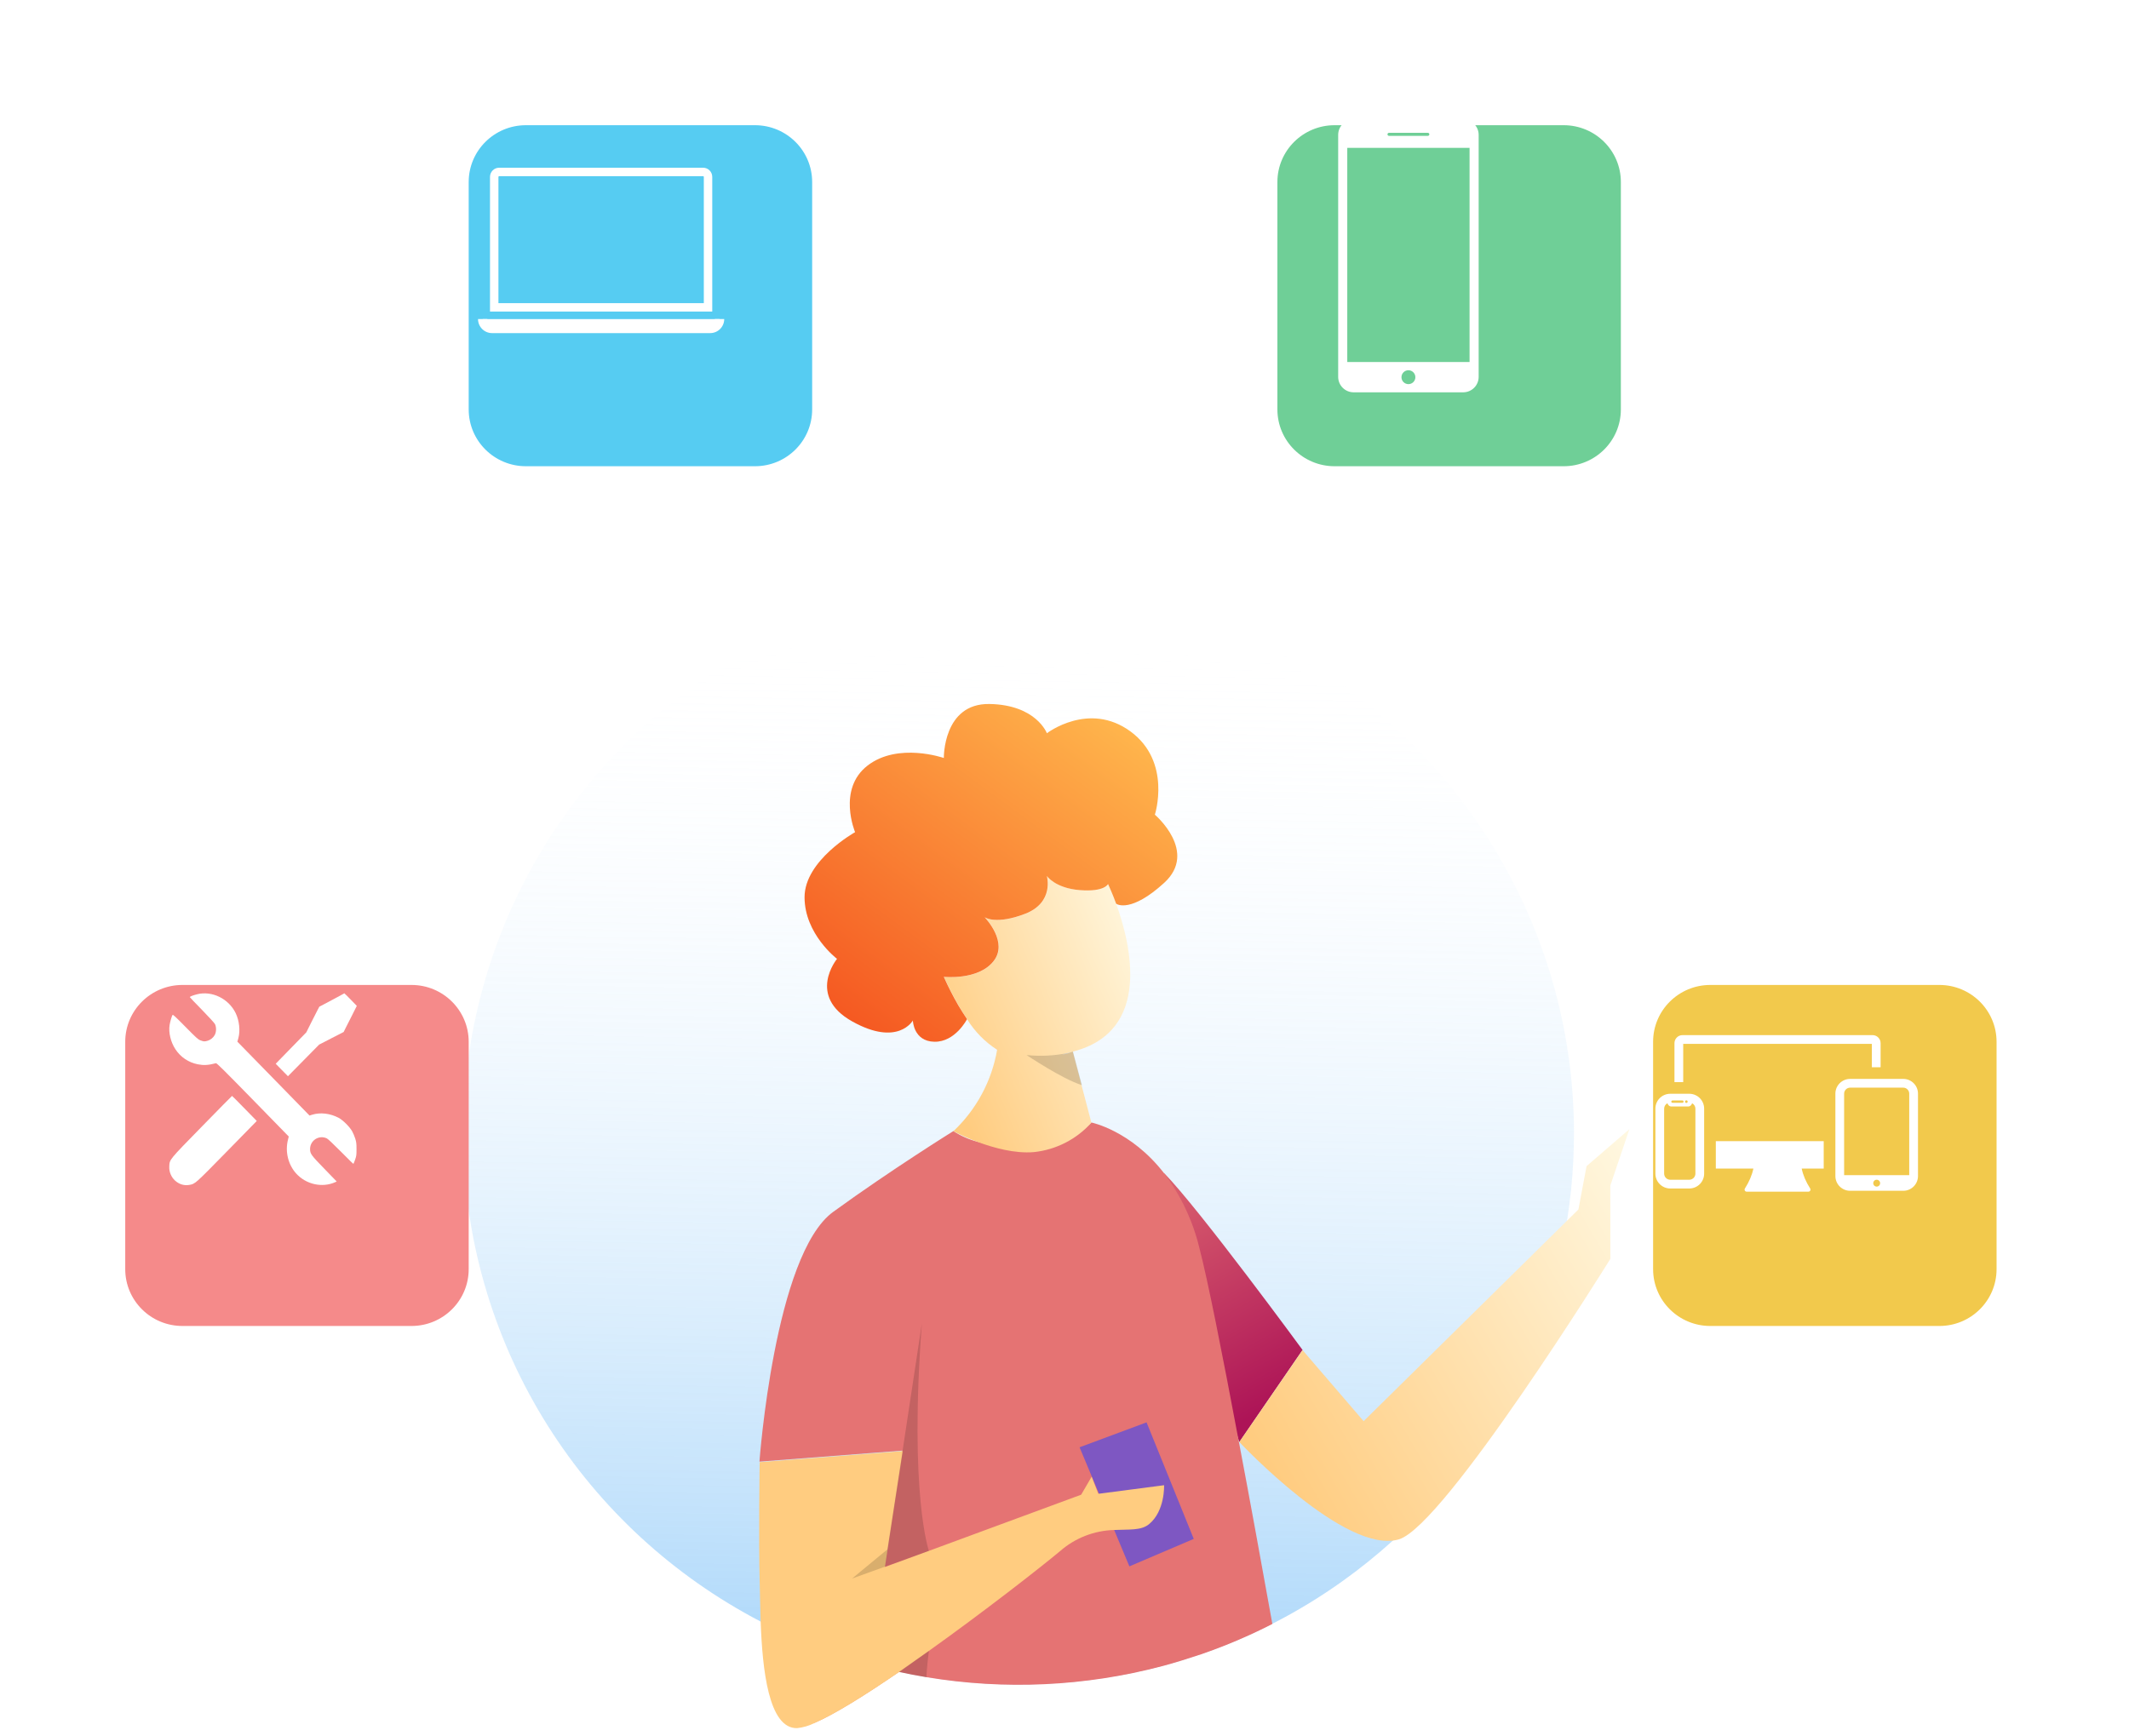 <svg width="255" height="208" viewBox="0 0 255 208" fill="none" xmlns="http://www.w3.org/2000/svg">
<path d="M188.522 135.763C188.53 144.946 186.606 154.029 182.874 162.431C179.141 170.833 173.682 178.367 166.847 184.552C164.946 186.274 162.947 187.886 160.86 189.382C158.182 191.301 155.363 193.017 152.427 194.517H152.396C151.77 194.844 151.134 195.154 150.493 195.455C150.2 195.598 149.913 195.73 149.615 195.863C147.758 196.708 145.853 197.467 143.9 198.14C142.361 198.649 140.781 199.159 139.186 199.577C129.983 202.008 120.363 202.458 110.97 200.896C109.857 200.713 108.759 200.504 107.667 200.265L106.743 200.056C103.956 199.409 101.214 198.582 98.535 197.58C96.979 196.999 95.454 196.362 93.959 195.669C93.379 195.399 92.8 195.124 92.23 194.838C91.84 194.645 91.456 194.446 91.071 194.247C80.633 188.803 71.839 180.702 65.59 170.772C59.341 160.843 55.862 149.442 55.508 137.738C55.155 126.034 57.94 114.447 63.578 104.163C69.216 93.88 77.505 85.269 87.596 79.213C97.686 73.157 109.217 69.874 121.006 69.698C132.794 69.523 144.418 72.463 154.687 78.217C164.955 83.971 173.5 92.331 179.445 102.443C185.39 112.554 188.523 124.054 188.522 135.763Z" fill="url(#paint0_linear_101_25)"/>
<path d="M139.432 140.542C143.669 144.873 156.012 161.727 156.012 161.727L148.43 172.767L141.612 150.834L139.432 140.542Z" fill="url(#paint1_linear_101_25)"/>
<path d="M152.396 194.553C151.77 194.879 151.134 195.19 150.492 195.491C150.2 195.633 149.913 195.766 149.615 195.898C147.758 196.744 145.853 197.503 143.9 198.176C142.361 198.685 140.781 199.195 139.186 199.612C129.983 202.044 120.363 202.493 110.97 200.932C109.857 200.749 108.759 200.54 107.667 200.3C103.665 203.041 99.971 205.359 97.524 206.414L97.725 204.717L98.555 197.62L100.479 181.108L108.103 173.786L90.963 175.106C90.963 175.106 92.764 150.294 99.792 145.188C106.82 140.083 114.192 135.508 114.192 135.508C115.072 136.084 116.04 136.513 117.06 136.777C119.497 137.446 122.031 137.703 124.555 137.536C127.561 137.398 130.567 134.622 130.711 134.479C130.711 134.479 135.431 135.411 139.432 140.562C141.428 143.214 142.861 146.24 143.644 149.458C144.629 153.223 146.378 162.017 148.369 172.64C149.672 179.477 151.041 187.058 152.396 194.553Z" fill="url(#paint2_linear_101_25)"/>
<path d="M156.012 161.747L163.328 170.261L189.055 144.898L190.03 139.706L195.16 135.279L192.877 142.03V150.823C192.877 150.823 173.034 182.769 167.565 184.414C161.168 186.345 148.44 172.757 148.44 172.757L156.012 161.747Z" fill="url(#paint3_linear_101_25)"/>
<path d="M129.305 173.389L135.271 187.655L142.982 184.363L137.329 170.403L129.305 173.389Z" fill="#7E57C2"/>
<path d="M137.616 182.606C136.657 183.39 135.225 183.207 133.45 183.298C131.066 183.361 128.778 184.251 126.986 185.815C124.601 187.807 117.932 193.02 111.263 197.778C110.052 198.639 108.841 199.49 107.672 200.326C103.67 203.067 99.977 205.385 97.529 206.439C96.886 206.757 96.192 206.958 95.478 207.036C92.051 207.122 91.317 199.989 91.107 194.298C91.04 192.408 91.025 190.681 90.989 189.433C90.845 184.44 90.989 175.167 90.989 175.167L108.128 173.842L106.312 185.632L105.994 187.716V187.731L111.124 185.846L111.283 185.79L129.495 179.07L130.752 176.915L131.552 178.952H131.629L139.427 177.934C139.427 177.934 139.56 181.021 137.616 182.606Z" fill="url(#paint4_linear_101_25)"/>
<path d="M133.681 108.25C133.235 107.038 132.85 106.212 132.737 105.968V105.907C132.737 105.907 132.342 106.875 129.367 106.64C126.391 106.406 125.406 104.939 125.406 104.939C125.406 104.939 126.34 108.118 122.795 109.478C119.384 110.793 118.04 109.942 117.947 109.881C118.127 110.074 120.794 112.907 119.025 115.154C117.193 117.482 113.074 117.024 113.074 117.024V117.054C113.592 118.22 114.173 119.358 114.813 120.463C115.151 121.044 115.485 121.579 115.839 122.078V122.114C116.747 123.581 117.974 124.829 119.43 125.767C118.79 129.495 116.952 132.918 114.192 135.523C115.121 136.005 116.078 136.428 117.06 136.792C118.973 137.51 121.543 138.224 123.837 138.025C126.494 137.743 128.949 136.486 130.721 134.499L129.546 130.021L128.49 125.986C138.042 123.566 135.415 113.04 133.681 108.25ZM127.956 126.133L128.125 126.093L128.397 126.016C128.001 126.186 127.583 126.3 127.156 126.353C127.376 126.297 127.602 126.235 127.838 126.164L127.956 126.133Z" fill="url(#paint5_linear_101_25)"/>
<path d="M139.432 105.774C135.492 109.371 133.789 108.357 133.681 108.261V108.25C133.235 107.038 132.85 106.212 132.742 105.968L132.717 105.907C132.717 105.907 132.317 106.875 129.341 106.64C126.366 106.406 125.386 104.939 125.386 104.939C125.386 104.939 126.32 108.118 122.775 109.478C119.358 110.793 118.014 109.942 117.927 109.881C118.106 110.069 120.774 112.902 119.004 115.149C117.173 117.477 113.053 117.024 113.053 117.024V117.049C113.571 118.217 114.152 119.356 114.792 120.463C115.134 121.04 115.476 121.579 115.818 122.078V122.114C115.818 122.114 114.413 124.86 111.904 124.804C109.395 124.748 109.339 122.256 109.339 122.256C109.339 122.256 107.564 125.435 102.08 122.373C96.596 119.311 100.254 114.874 100.254 114.874C100.254 114.874 96.365 111.919 96.365 107.491C96.365 103.064 102.418 99.696 102.418 99.696C102.418 99.696 100.254 94.555 103.906 91.722C107.559 88.89 113.048 90.81 113.048 90.81C113.048 90.81 112.94 84.233 118.532 84.34C124.124 84.447 125.391 87.845 125.391 87.845C125.391 87.845 130.418 83.983 135.395 87.621C140.371 91.259 138.324 97.602 138.324 97.602C138.324 97.602 143.541 102.029 139.432 105.774Z" fill="url(#paint6_linear_101_25)"/>
<path opacity="0.15" d="M129.587 130.006C127.202 129.257 122.959 126.398 122.959 126.398C124.634 126.574 126.325 126.485 127.971 126.134L128.141 126.093L128.469 125.996H128.515L129.587 130.006Z" fill="black"/>
<path opacity="0.15" d="M110.416 158.547L108.103 173.832L106.287 185.622L102.059 189.112L111.258 185.795C111.258 185.795 108.872 179.029 110.416 158.547Z" fill="black"/>
<path opacity="0.15" d="M107.656 200.3C108.749 200.54 109.847 200.748 110.96 200.932C111.016 199.887 111.119 198.833 111.263 197.778L107.656 200.3Z" fill="black"/>
<g filter="url(#filter0_d_101_25)">
<path d="M85.422 10H57.992C54.207 10 51.138 13.047 51.138 16.807V44.049C51.138 47.809 54.207 50.856 57.992 50.856H85.422C89.208 50.856 92.276 47.809 92.276 44.049V16.807C92.276 13.047 89.208 10 85.422 10Z" fill="#56CCF2"/>
</g>
<g filter="url(#filter1_d_101_25)">
<path d="M227.284 113H199.854C196.069 113 193 116.048 193 119.807V147.049C193 150.809 196.069 153.856 199.854 153.856H227.284C231.07 153.856 234.138 150.809 234.138 147.049V119.807C234.138 116.048 231.07 113 227.284 113Z" fill="#F2C94C"/>
</g>
<g filter="url(#filter2_d_101_25)">
<path d="M44.284 113H16.854C13.069 113 10 116.048 10 119.807V147.049C10 150.809 13.069 153.856 16.854 153.856H44.284C48.07 153.856 51.138 150.809 51.138 147.049V119.807C51.138 116.048 48.07 113 44.284 113Z" fill="#F58A8A"/>
</g>
<g filter="url(#filter3_d_101_25)">
<path d="M182.284 10H154.854C151.069 10 148 13.047 148 16.807V44.049C148 47.809 151.069 50.856 154.854 50.856H182.284C186.07 50.856 189.138 47.809 189.138 44.049V16.807C189.138 13.047 186.07 10 182.284 10Z" fill="#6FCF97"/>
</g>
<path d="M175.254 14.307H162.131C161.108 14.307 160.279 15.136 160.279 16.159V45.148C160.279 46.171 161.109 47 162.131 47H175.254C176.277 47 177.106 46.171 177.106 45.148V16.159C177.106 15.136 176.277 14.307 175.254 14.307ZM166.366 15.912H171.019C171.12 15.912 171.201 15.994 171.201 16.094C171.201 16.194 171.12 16.276 171.019 16.276H166.366C166.266 16.276 166.185 16.194 166.185 16.094C166.185 15.994 166.266 15.912 166.366 15.912ZM168.693 46.021C168.233 46.021 167.86 45.648 167.86 45.189C167.86 44.729 168.233 44.357 168.693 44.357C169.152 44.357 169.525 44.729 169.525 45.189C169.525 45.648 169.152 46.021 168.693 46.021ZM176.016 43.368H161.369V17.712H176.017V43.368H176.016Z" fill="white"/>
<path d="M202.332 131.037H200.055C199.071 131.037 198.273 131.834 198.273 132.819V140.603C198.273 141.588 199.071 142.385 200.055 142.385H202.332C203.317 142.385 204.114 141.587 204.114 140.603V132.819C204.114 131.834 203.317 131.037 202.332 131.037ZM201.983 131.822C202.069 131.822 202.139 131.892 202.139 131.978C202.139 132.065 202.069 132.135 201.983 132.135C201.896 132.135 201.826 132.064 201.826 131.978C201.826 131.892 201.896 131.822 201.983 131.822ZM200.317 131.841H201.511C201.587 131.841 201.648 131.903 201.648 131.979C201.648 132.055 201.586 132.116 201.511 132.116H200.317C200.241 132.116 200.18 132.054 200.18 131.978C200.18 131.903 200.241 131.841 200.317 131.841ZM203.066 140.603C203.066 141.008 202.737 141.337 202.332 141.337H200.055C199.65 141.337 199.322 141.008 199.322 140.603V132.819C199.322 132.538 199.482 132.297 199.714 132.173C199.79 132.4 199.962 132.559 200.161 132.559H202.226C202.425 132.559 202.597 132.4 202.673 132.173C202.906 132.297 203.066 132.538 203.066 132.819V140.603Z" fill="white"/>
<path d="M227.966 129.256H221.593C220.625 129.256 219.832 130.048 219.832 131.017V140.899C219.832 141.867 220.625 142.66 221.593 142.66H227.966C228.934 142.66 229.727 141.867 229.727 140.899V131.017C229.727 130.048 228.934 129.256 227.966 129.256ZM224.779 142.159C224.552 142.159 224.368 141.975 224.368 141.747C224.368 141.519 224.552 141.335 224.779 141.335C225.007 141.335 225.191 141.52 225.191 141.747C225.191 141.975 225.007 142.159 224.779 142.159ZM228.678 140.787H220.88V131.017C220.88 130.63 221.207 130.304 221.593 130.304H227.966C228.352 130.304 228.678 130.63 228.678 131.017V140.787Z" fill="white"/>
<path fill-rule="evenodd" clip-rule="evenodd" d="M215.796 139.996H218.434V136.711H205.512V139.996H210.011C209.842 140.793 209.504 141.588 208.995 142.384C208.89 142.549 209.009 142.765 209.204 142.765H210.602H211.398H212.797H213.01H214.409H215.205H216.603C216.798 142.765 216.917 142.549 216.812 142.384C216.303 141.588 215.964 140.793 215.796 139.996Z" fill="white"/>
<path fill-rule="evenodd" clip-rule="evenodd" d="M224.201 127.858H225.249V124.976C225.249 124.443 224.817 124.01 224.284 124.01H201.523C200.99 124.01 200.558 124.443 200.558 124.976V129.639H201.606V125.059H224.201V127.858Z" fill="white"/>
<path d="M84.211 21.104C84.26 21.104 84.3 21.143 84.3 21.192V36.318H59.7V21.192C59.7 21.143 59.739 21.104 59.788 21.104H84.211ZM84.211 20.093H59.789C59.182 20.093 58.69 20.585 58.69 21.192V37.327H85.31V21.192C85.31 20.585 84.818 20.093 84.211 20.093Z" fill="white"/>
<path d="M86.185 38.227C86.185 38.846 85.683 39.347 85.064 39.347H58.936C58.317 39.347 57.815 38.845 57.815 38.227" fill="white"/>
<path d="M85.064 39.907H58.936C58.01 39.907 57.256 39.153 57.256 38.226H58.375C58.375 38.536 58.627 38.788 58.936 38.788H85.064C85.374 38.788 85.626 38.536 85.626 38.226H86.744C86.744 39.153 85.99 39.907 85.064 39.907Z" fill="white"/>
<path d="M23.598 119.118C23.121 119.241 22.736 119.388 22.736 119.459C22.736 119.482 23.385 120.165 24.178 120.971C24.971 121.782 25.672 122.547 25.741 122.676C25.931 123.035 25.92 123.647 25.713 124.006C25.523 124.335 25.224 124.576 24.874 124.682C24.523 124.794 24.408 124.788 24.017 124.641C23.713 124.524 23.552 124.376 22.201 123.006C21.023 121.812 20.707 121.518 20.667 121.588C20.569 121.747 20.385 122.376 20.316 122.788C20.167 123.688 20.448 124.853 21.012 125.706C21.644 126.659 22.581 127.288 23.69 127.506C24.414 127.647 24.908 127.618 25.868 127.376C25.96 127.353 26.879 128.265 30.287 131.753L34.586 136.159L34.494 136.535C34.127 137.959 34.512 139.535 35.483 140.6C36.667 141.9 38.575 142.324 40.138 141.635L40.328 141.547L38.851 140.024C37.236 138.359 37.138 138.218 37.138 137.641C37.15 136.612 38.213 135.941 39.144 136.382C39.287 136.453 39.914 137.041 40.828 137.965C41.627 138.776 42.299 139.435 42.322 139.429C42.345 139.429 42.437 139.2 42.535 138.929C42.69 138.482 42.701 138.376 42.701 137.676C42.701 137.006 42.684 136.847 42.552 136.412C42.466 136.135 42.299 135.741 42.178 135.529C41.874 134.988 41.081 134.2 40.581 133.929C39.546 133.376 38.368 133.241 37.362 133.553L37.075 133.647L32.753 129.218L28.431 124.794L28.546 124.382C28.793 123.5 28.667 122.288 28.23 121.382C27.391 119.641 25.391 118.665 23.598 119.118Z" fill="white"/>
<path d="M41.155 119.053C41.121 119.082 40.454 119.441 39.672 119.853L38.247 120.606L38.057 120.965C37.954 121.159 37.603 121.853 37.276 122.5L36.69 123.676L34.856 125.559L33.023 127.441L33.753 128.188L34.489 128.935L36.356 127.041L38.224 125.147L39.695 124.388L41.161 123.635L41.385 123.182C41.511 122.935 41.868 122.235 42.178 121.618L42.736 120.506L42.006 119.753C41.603 119.341 41.259 119 41.241 119C41.224 119 41.184 119.024 41.155 119.053Z" fill="white"/>
<path d="M24.201 134.941C20.224 139.006 20.322 138.888 20.276 139.724C20.195 141.071 21.385 142.182 22.655 141.959C23.385 141.829 23.305 141.9 27.161 137.965L30.753 134.294L29.287 132.794C28.483 131.971 27.81 131.294 27.793 131.294C27.776 131.294 26.161 132.935 24.201 134.941Z" fill="white"/>
<defs>
<filter id="filter0_d_101_25" x="41.138" y="0" width="71.138" height="70.856" filterUnits="userSpaceOnUse" color-interpolation-filters="sRGB">
<feFlood flood-opacity="0" result="BackgroundImageFix"/>
<feColorMatrix in="SourceAlpha" type="matrix" values="0 0 0 0 0 0 0 0 0 0 0 0 0 0 0 0 0 0 127 0" result="hardAlpha"/>
<feOffset dx="5" dy="5"/>
<feGaussianBlur stdDeviation="7.5"/>
<feColorMatrix type="matrix" values="0 0 0 0 0 0 0 0 0 0 0 0 0 0 0 0 0 0 0.15 0"/>
<feBlend mode="normal" in2="BackgroundImageFix" result="effect1_dropShadow_101_25"/>
<feBlend mode="normal" in="SourceGraphic" in2="effect1_dropShadow_101_25" result="shape"/>
</filter>
<filter id="filter1_d_101_25" x="183" y="103" width="71.138" height="70.856" filterUnits="userSpaceOnUse" color-interpolation-filters="sRGB">
<feFlood flood-opacity="0" result="BackgroundImageFix"/>
<feColorMatrix in="SourceAlpha" type="matrix" values="0 0 0 0 0 0 0 0 0 0 0 0 0 0 0 0 0 0 127 0" result="hardAlpha"/>
<feOffset dx="5" dy="5"/>
<feGaussianBlur stdDeviation="7.5"/>
<feColorMatrix type="matrix" values="0 0 0 0 0 0 0 0 0 0 0 0 0 0 0 0 0 0 0.15 0"/>
<feBlend mode="normal" in2="BackgroundImageFix" result="effect1_dropShadow_101_25"/>
<feBlend mode="normal" in="SourceGraphic" in2="effect1_dropShadow_101_25" result="shape"/>
</filter>
<filter id="filter2_d_101_25" x="0" y="103" width="71.138" height="70.856" filterUnits="userSpaceOnUse" color-interpolation-filters="sRGB">
<feFlood flood-opacity="0" result="BackgroundImageFix"/>
<feColorMatrix in="SourceAlpha" type="matrix" values="0 0 0 0 0 0 0 0 0 0 0 0 0 0 0 0 0 0 127 0" result="hardAlpha"/>
<feOffset dx="5" dy="5"/>
<feGaussianBlur stdDeviation="7.5"/>
<feColorMatrix type="matrix" values="0 0 0 0 0 0 0 0 0 0 0 0 0 0 0 0 0 0 0.15 0"/>
<feBlend mode="normal" in2="BackgroundImageFix" result="effect1_dropShadow_101_25"/>
<feBlend mode="normal" in="SourceGraphic" in2="effect1_dropShadow_101_25" result="shape"/>
</filter>
<filter id="filter3_d_101_25" x="138" y="0" width="71.138" height="70.856" filterUnits="userSpaceOnUse" color-interpolation-filters="sRGB">
<feFlood flood-opacity="0" result="BackgroundImageFix"/>
<feColorMatrix in="SourceAlpha" type="matrix" values="0 0 0 0 0 0 0 0 0 0 0 0 0 0 0 0 0 0 127 0" result="hardAlpha"/>
<feOffset dx="5" dy="5"/>
<feGaussianBlur stdDeviation="7.5"/>
<feColorMatrix type="matrix" values="0 0 0 0 0 0 0 0 0 0 0 0 0 0 0 0 0 0 0.15 0"/>
<feBlend mode="normal" in2="BackgroundImageFix" result="effect1_dropShadow_101_25"/>
<feBlend mode="normal" in="SourceGraphic" in2="effect1_dropShadow_101_25" result="shape"/>
</filter>
<linearGradient id="paint0_linear_101_25" x1="122.273" y1="76.865" x2="120.029" y2="207.076" gradientUnits="userSpaceOnUse">
<stop stop-color="white" stop-opacity="0"/>
<stop offset="1" stop-color="#64B5F6" stop-opacity="0.6"/>
</linearGradient>
<linearGradient id="paint1_linear_101_25" x1="134.41" y1="136.165" x2="152.56" y2="168.279" gradientUnits="userSpaceOnUse">
<stop stop-color="#E57373"/>
<stop offset="1" stop-color="#AD1457"/>
</linearGradient>
<linearGradient id="paint2_linear_101_25" x1="28141.2" y1="39794.5" x2="26229.2" y2="49295.9" gradientUnits="userSpaceOnUse">
<stop stop-color="#E57373"/>
<stop offset="1" stop-color="#AD1457"/>
</linearGradient>
<linearGradient id="paint3_linear_101_25" x1="202.122" y1="147.94" x2="152.589" y2="176.833" gradientUnits="userSpaceOnUse">
<stop stop-color="#FFF8E1"/>
<stop offset="1" stop-color="#FFCC80"/>
</linearGradient>
<linearGradient id="paint4_linear_101_25" x1="21652.4" y1="22319.6" x2="18981.7" y2="20506.4" gradientUnits="userSpaceOnUse">
<stop stop-color="#FFF8E1"/>
<stop offset="1" stop-color="#FFCC80"/>
</linearGradient>
<linearGradient id="paint5_linear_101_25" x1="138.703" y1="113.439" x2="111.662" y2="124.652" gradientUnits="userSpaceOnUse">
<stop stop-color="#FFF8E1"/>
<stop offset="1" stop-color="#FFCC80"/>
</linearGradient>
<linearGradient id="paint6_linear_101_25" x1="132.486" y1="84.146" x2="101.053" y2="126.911" gradientUnits="userSpaceOnUse">
<stop stop-color="#FFB74D"/>
<stop offset="1" stop-color="#F4511E"/>
</linearGradient>
</defs>
</svg>
